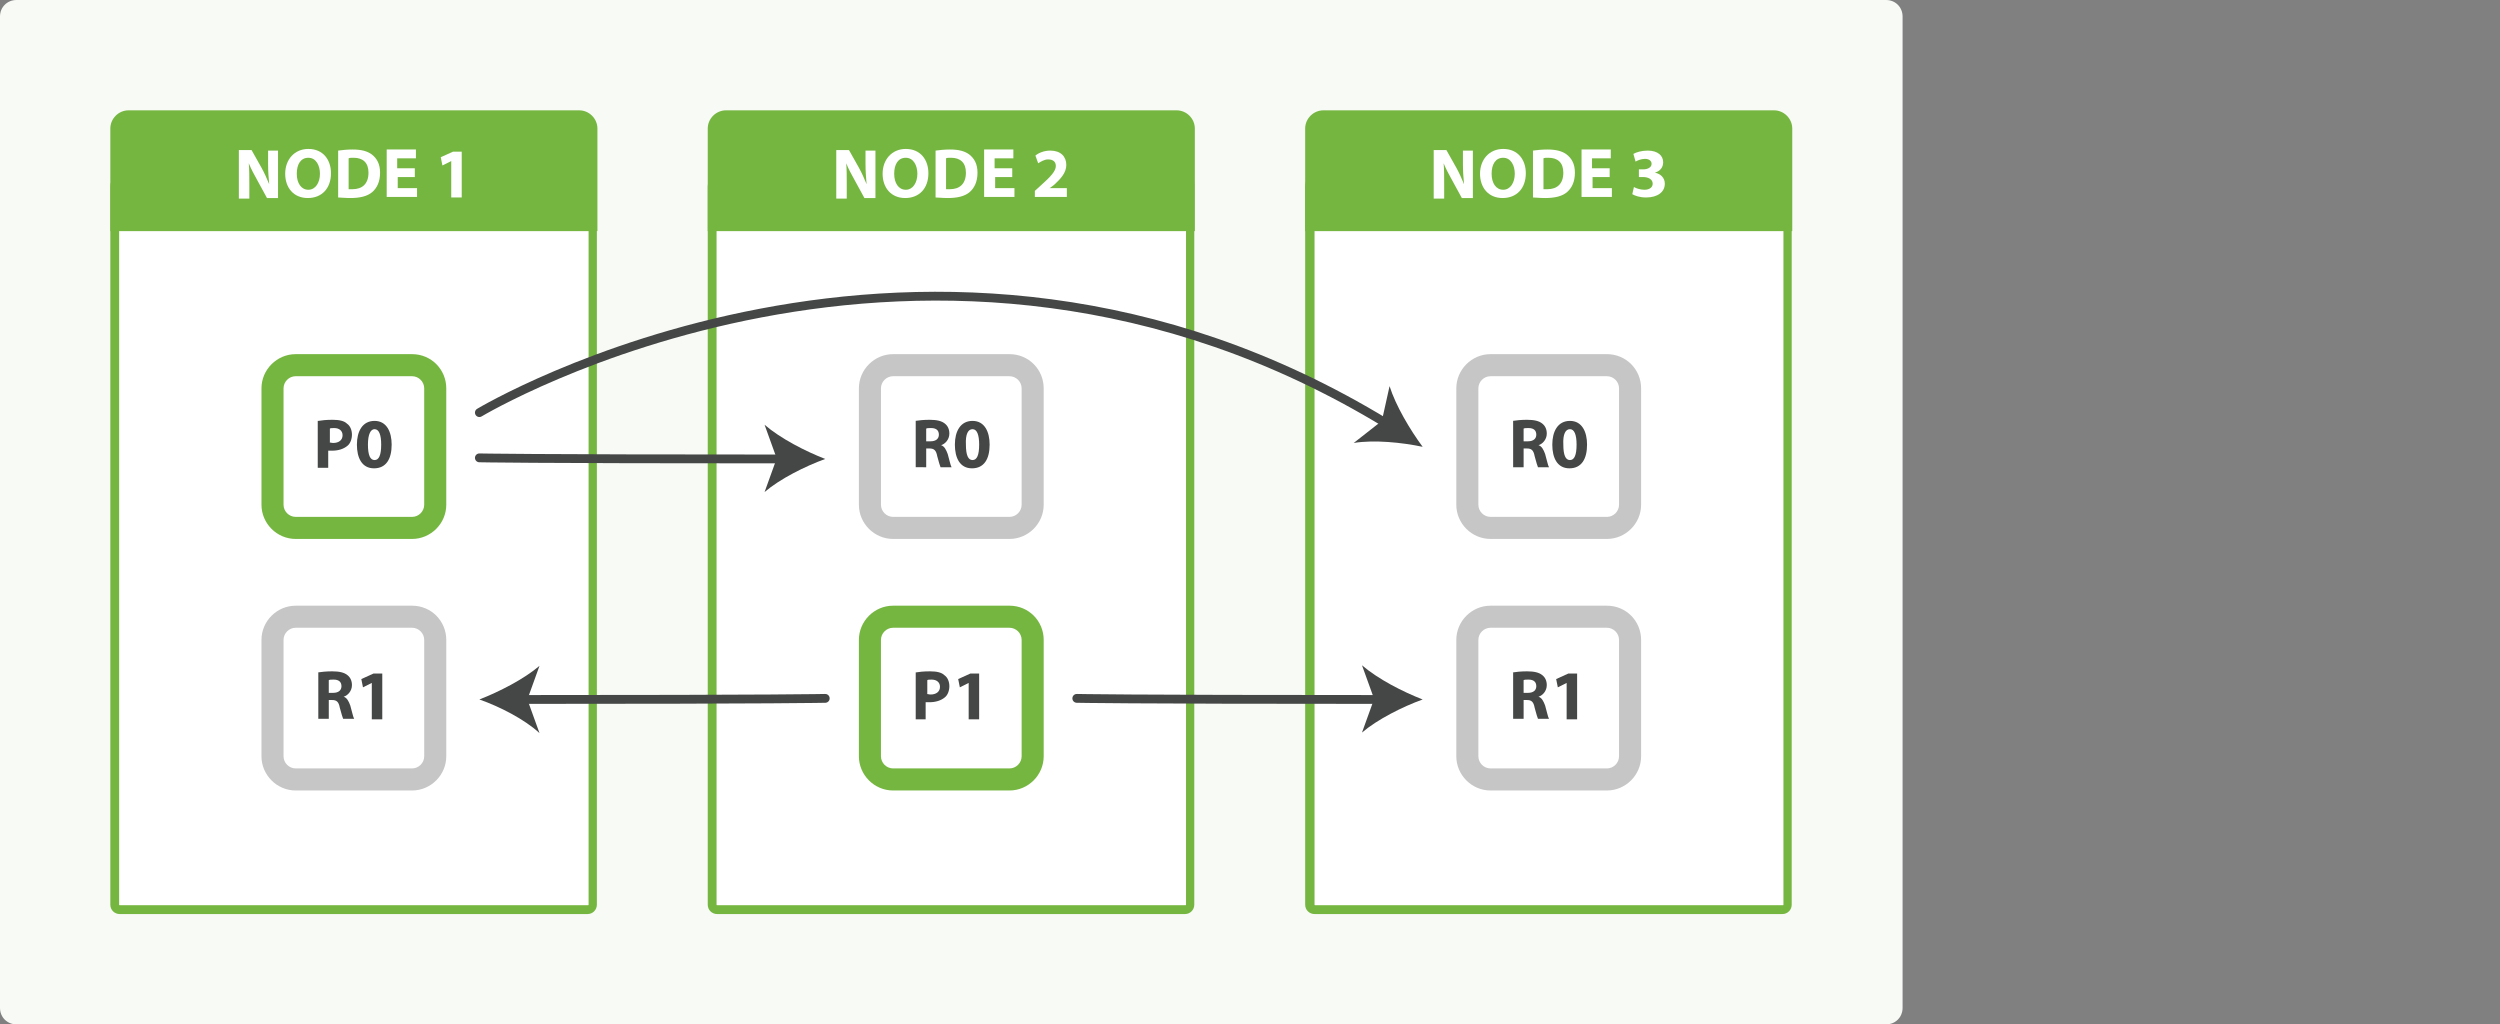 <svg xmlns="http://www.w3.org/2000/svg" xmlns:svg="http://www.w3.org/2000/svg" id="Layer_1" width="100%" height="100%" x="0" y="0" enable-background="new 0 0 510 250" version="1.1" viewBox="0 0 453.2 185.7" xml:space="preserve"><rect x="0" y="0" width="453.2" height="185.7" fill="#808080" stroke="none"/><path id="path3142" fill="#f8faf6" d="M 341.9,185.7 H 3 c -1.7,0 -3,-1.3 -3,-3 V 3 C 0,1.3 1.3,0 3,0 h 338.9 c 1.7,0 3,1.3 3,3 v 179.7 c 0,1.7 -1.3,3 -3,3 z"/><g id="g3144" transform="translate(-30,-29.7)"><path id="path3146" fill="#fff" d="m 51.7,194.6 c -0.5,0 -0.9,-0.4 -0.9,-0.9 V 63.6 c 0,-1.4 1.1,-2.5 2.5,-2.5 H 135 c 1.4,0 2.5,1.1 2.5,2.5 v 130.1 c 0,0.5 -0.4,0.9 -0.9,0.9 H 51.7 z"/><path id="path3148" fill="#75b640" d="m 135,61.9 c 0.9,0 1.7,0.8 1.7,1.7 v 130.1 c 0,0.1 -0.1,0.1 -0.1,0.1 H 51.7 c -0.1,0 -0.1,-0.1 -0.1,-0.1 V 63.6 c 0,-0.9 0.8,-1.7 1.7,-1.7 H 135 m 0,-1.6 H 53.3 c -1.8,0 -3.3,1.5 -3.3,3.3 v 130.1 c 0,1 0.8,1.7 1.7,1.7 h 84.8 c 1,0 1.7,-0.8 1.7,-1.7 V 63.6 c 0.1,-1.9 -1.4,-3.3 -3.2,-3.3 l 0,0 z"/></g><path id="path3150" fill="#75b640" d="M 20,41.9 V 23.3 C 20,21.5 21.5,20 23.3,20 H 105 c 1.8,0 3.3,1.5 3.3,3.3 V 41.9 H 20 z"/><g id="g3152" transform="translate(-30,-29.7)"><path id="path3154" fill="#fff" d="m 73.3,65.5 v -8.6 h 2.3 l 1.8,3.2 c 0.5,0.9 1,2 1.4,3 h 0 C 78.7,62 78.6,60.8 78.6,59.5 V 57 h 1.8 v 8.6 h -2 l -1.8,-3.3 c -0.5,-0.9 -1.1,-2 -1.5,-3 l 0,0 c 0.1,1.1 0.1,2.4 0.1,3.8 v 2.6 h -1.9 z"/><path id="path3156" fill="#fff" d="m 90,61.1 c 0,2.8 -1.7,4.5 -4.2,4.5 -2.6,0 -4.1,-1.9 -4.1,-4.4 0,-2.6 1.7,-4.5 4.2,-4.5 2.7,0 4.1,2 4.1,4.4 z m -6.2,0.1 c 0,1.7 0.8,2.9 2.1,2.9 1.3,0 2.1,-1.3 2.1,-2.9 0,-1.5 -0.7,-2.9 -2.1,-2.9 -1.4,0 -2.1,1.2 -2.1,2.9 z"/><path id="path3158" fill="#fff" d="m 91.3,57 c 0.7,-0.1 1.7,-0.2 2.6,-0.2 1.6,0 2.7,0.3 3.5,0.9 0.9,0.7 1.5,1.7 1.5,3.3 0,1.7 -0.6,2.8 -1.4,3.5 -0.9,0.8 -2.3,1.1 -4,1.1 -1,0 -1.7,-0.1 -2.2,-0.1 V 57 z m 1.9,7 c 0.2,0 0.4,0 0.7,0 1.8,0 2.9,-1 2.9,-3 0,-1.8 -1,-2.7 -2.7,-2.7 -0.4,0 -0.7,0 -0.9,0.1 V 64 z"/><path id="path3160" fill="#fff" d="m 105.3,61.8 h -3.2 v 2 h 3.5 v 1.6 h -5.5 v -8.6 h 5.3 v 1.6 H 102 v 1.8 h 3.2 v 1.6 z"/><path id="path3162" fill="#fff" d="m 111.8,58.9 0,0 -1.6,0.8 -0.3,-1.5 2.2,-1 h 1.6 v 8.3 h -1.9 v -6.6 z"/></g><g id="g3164" transform="translate(-30,-29.7)"><path id="path3166" fill="#fff" d="m 83.6,125.5 c -2.3,0 -4.2,-1.9 -4.2,-4.2 v -21.1 c 0,-2.3 1.9,-4.2 4.2,-4.2 h 21.1 c 2.3,0 4.2,1.9 4.2,4.2 v 21.1 c 0,2.3 -1.9,4.2 -4.2,4.2 H 83.6 z"/><g id="g3168"><path id="path3170" fill="#75b640" d="m 104.7,97.9 c 1.2,0 2.2,1 2.2,2.2 v 21.1 c 0,1.2 -1,2.2 -2.2,2.2 H 83.6 c -1.2,0 -2.2,-1 -2.2,-2.2 v -21.1 c 0,-1.2 1,-2.2 2.2,-2.2 h 21.1 m 0,-4 H 83.6 c -3.4,0 -6.2,2.8 -6.2,6.2 v 21.1 c 0,3.4 2.8,6.2 6.2,6.2 h 21.1 c 3.4,0 6.2,-2.8 6.2,-6.2 v -21.1 c 0,-3.4 -2.7,-6.2 -6.2,-6.2 l 0,0 z"/></g></g><g id="g3172" transform="translate(-30,-29.7)"><path id="path3174" fill="#454746" d="m 87.7,106 c 0.6,-0.1 1.4,-0.2 2.6,-0.2 1.2,0 2.1,0.2 2.6,0.7 0.6,0.4 0.9,1.2 0.9,2 0,0.8 -0.3,1.6 -0.8,2 -0.7,0.6 -1.7,0.9 -2.8,0.9 -0.3,0 -0.5,0 -0.7,0 v 3.1 H 87.6 V 106 z m 2,3.9 c 0.2,0 0.4,0.1 0.7,0.1 1,0 1.7,-0.5 1.7,-1.4 0,-0.8 -0.6,-1.3 -1.5,-1.3 -0.4,0 -0.7,0 -0.8,0.1 v 2.5 z"/><path id="path3176" fill="#454746" d="m 101,110.3 c 0,2.6 -1,4.3 -3.2,4.3 -2.2,0 -3.1,-1.9 -3.1,-4.3 0,-2.4 1,-4.3 3.2,-4.3 2.2,0 3.1,2 3.1,4.3 z m -4.3,0 c 0,1.9 0.4,2.8 1.2,2.8 0.8,0 1.2,-0.9 1.2,-2.8 0,-1.8 -0.4,-2.8 -1.2,-2.8 -0.7,0 -1.2,0.9 -1.2,2.8 z"/></g><g id="g3178" transform="translate(-30,-29.7)"><path id="path3180" fill="#fff" d="m 83.6,171.1 c -2.3,0 -4.2,-1.9 -4.2,-4.2 v -21.1 c 0,-2.3 1.9,-4.2 4.2,-4.2 h 21.1 c 2.3,0 4.2,1.9 4.2,4.2 v 21.1 c 0,2.3 -1.9,4.2 -4.2,4.2 H 83.6 z"/><g id="g3182"><path id="path3184" fill="#c6c6c6" d="m 104.7,143.5 c 1.2,0 2.2,1 2.2,2.2 v 21.1 c 0,1.2 -1,2.2 -2.2,2.2 H 83.6 c -1.2,0 -2.2,-1 -2.2,-2.2 v -21.1 c 0,-1.2 1,-2.2 2.2,-2.2 h 21.1 m 0,-4 H 83.6 c -3.4,0 -6.2,2.8 -6.2,6.2 v 21.1 c 0,3.4 2.8,6.2 6.2,6.2 h 21.1 c 3.4,0 6.2,-2.8 6.2,-6.2 v -21.1 c 0,-3.4 -2.7,-6.2 -6.2,-6.2 l 0,0 z"/></g></g><g id="g3186" transform="translate(-30,-29.7)"><path id="path3188" fill="#454746" d="m 87.6,151.6 c 0.6,-0.1 1.6,-0.2 2.6,-0.2 1.3,0 2.2,0.2 2.8,0.7 0.5,0.4 0.8,1 0.8,1.8 0,1.1 -0.8,1.9 -1.5,2.1 v 0 c 0.6,0.2 0.9,0.8 1.2,1.6 0.3,1 0.5,2.1 0.7,2.4 h -2 c -0.1,-0.2 -0.3,-0.9 -0.6,-2 -0.2,-1.1 -0.6,-1.4 -1.4,-1.4 h -0.6 v 3.4 h -1.9 v -8.4 z m 2,3.7 h 0.8 c 1,0 1.5,-0.5 1.5,-1.2 0,-0.8 -0.5,-1.2 -1.4,-1.2 -0.5,0 -0.7,0 -0.9,0.1 v 2.3 z"/><path id="path3190" fill="#454746" d="m 97.4,153.5 0,0 -1.6,0.8 -0.3,-1.5 2.2,-1 h 1.6 v 8.3 h -1.9 v -6.6 z"/></g><g id="g3192" transform="translate(-30,-29.7)"><path id="path3194" fill="#fff" d="m 160,194.6 c -0.5,0 -0.9,-0.4 -0.9,-0.9 V 63.6 c 0,-1.4 1.1,-2.5 2.5,-2.5 h 81.7 c 1.4,0 2.5,1.1 2.5,2.5 v 130.1 c 0,0.5 -0.4,0.9 -0.9,0.9 H 160 z"/><path id="path3196" fill="#75b640" d="m 243.3,61.9 c 0.9,0 1.7,0.8 1.7,1.7 v 130.1 c 0,0.1 -0.1,0.1 -0.1,0.1 H 160 c -0.1,0 -0.1,-0.1 -0.1,-0.1 V 63.6 c 0,-0.9 0.8,-1.7 1.7,-1.7 h 81.7 m 0,-1.6 h -81.7 c -1.8,0 -3.3,1.5 -3.3,3.3 v 130.1 c 0,1 0.8,1.7 1.7,1.7 h 84.8 c 1,0 1.7,-0.8 1.7,-1.7 V 63.6 c 0.1,-1.9 -1.4,-3.3 -3.2,-3.3 l 0,0 z"/></g><path id="path3198" fill="#75b640" d="M 128.3,41.9 V 23.3 c 0,-1.8 1.5,-3.3 3.3,-3.3 h 81.7 c 1.8,0 3.3,1.5 3.3,3.3 v 18.6 h -88.3 z"/><g id="g3200" transform="translate(-30,-29.7)"><path id="path3202" fill="#fff" d="m 181.6,65.5 v -8.6 h 2.3 l 1.8,3.2 c 0.5,0.9 1,2 1.4,3 h 0 C 187,62 186.9,60.8 186.9,59.5 V 57 h 1.8 v 8.6 h -2 l -1.8,-3.3 c -0.5,-0.9 -1.1,-2 -1.5,-3 l 0,0 c 0.1,1.1 0.1,2.4 0.1,3.8 v 2.6 h -1.9 z"/><path id="path3204" fill="#fff" d="m 198.3,61.1 c 0,2.8 -1.7,4.5 -4.2,4.5 -2.6,0 -4.1,-1.9 -4.1,-4.4 0,-2.6 1.7,-4.5 4.2,-4.5 2.7,0 4.1,2 4.1,4.4 z m -6.2,0.1 c 0,1.7 0.8,2.9 2.1,2.9 1.3,0 2.1,-1.3 2.1,-2.9 0,-1.5 -0.7,-2.9 -2.1,-2.9 -1.4,0 -2.1,1.2 -2.1,2.9 z"/><path id="path3206" fill="#fff" d="m 199.6,57 c 0.7,-0.1 1.7,-0.2 2.6,-0.2 1.6,0 2.7,0.3 3.5,0.9 0.9,0.7 1.5,1.7 1.5,3.3 0,1.7 -0.6,2.8 -1.4,3.5 -0.9,0.8 -2.3,1.1 -4,1.1 -1,0 -1.7,-0.1 -2.2,-0.1 V 57 z m 1.9,7 c 0.2,0 0.4,0 0.7,0 1.8,0 2.9,-1 2.9,-3 0,-1.8 -1,-2.7 -2.7,-2.7 -0.4,0 -0.7,0 -0.9,0.1 V 64 z"/><path id="path3208" fill="#fff" d="m 213.6,61.8 h -3.2 v 2 h 3.5 v 1.6 h -5.5 v -8.6 h 5.3 v 1.6 h -3.4 v 1.8 h 3.2 v 1.6 z"/><path id="path3210" fill="#fff" d="m 217.6,65.5 v -1.2 l 1.1,-1 c 1.8,-1.6 2.7,-2.6 2.7,-3.5 0,-0.7 -0.4,-1.2 -1.4,-1.2 -0.7,0 -1.3,0.4 -1.8,0.7 l -0.5,-1.4 c 0.6,-0.5 1.6,-0.9 2.7,-0.9 1.9,0 2.9,1.1 2.9,2.6 0,1.4 -1,2.5 -2.2,3.6 l -0.8,0.6 v 0 h 3.1 v 1.6 h -5.8 z"/></g><g id="g3212" transform="translate(-30,-29.7)"><path id="path3214" fill="#fff" d="m 191.9,125.5 c -2.3,0 -4.2,-1.9 -4.2,-4.2 v -21.1 c 0,-2.3 1.9,-4.2 4.2,-4.2 H 213 c 2.3,0 4.2,1.9 4.2,4.2 v 21.1 c 0,2.3 -1.9,4.2 -4.2,4.2 h -21.1 z"/><g id="g3216"><path id="path3218" fill="#c6c6c6" d="m 213,97.9 c 1.2,0 2.2,1 2.2,2.2 v 21.1 c 0,1.2 -1,2.2 -2.2,2.2 h -21.1 c -1.2,0 -2.2,-1 -2.2,-2.2 v -21.1 c 0,-1.2 1,-2.2 2.2,-2.2 H 213 m 0,-4 h -21.1 c -3.4,0 -6.2,2.8 -6.2,6.2 v 21.1 c 0,3.4 2.8,6.2 6.2,6.2 H 213 c 3.4,0 6.2,-2.8 6.2,-6.2 v -21.1 c 0,-3.4 -2.7,-6.2 -6.2,-6.2 l 0,0 z"/></g></g><g id="g3220" transform="translate(-30,-29.7)"><path id="path3222" fill="#454746" d="m 195.9,106 c 0.6,-0.1 1.6,-0.2 2.6,-0.2 1.3,0 2.2,0.2 2.8,0.7 0.5,0.4 0.8,1 0.8,1.8 0,1.1 -0.8,1.9 -1.5,2.1 v 0 c 0.6,0.2 0.9,0.8 1.2,1.6 0.3,1 0.5,2.1 0.7,2.4 h -2 c -0.1,-0.2 -0.3,-0.9 -0.6,-2 -0.2,-1.1 -0.6,-1.4 -1.4,-1.4 h -0.6 v 3.4 H 196 V 106 z m 2,3.7 h 0.8 c 1,0 1.5,-0.5 1.5,-1.2 0,-0.8 -0.5,-1.2 -1.4,-1.2 -0.5,0 -0.7,0 -0.9,0.1 v 2.3 z"/><path id="path3224" fill="#454746" d="m 209.4,110.3 c 0,2.6 -1,4.3 -3.2,4.3 -2.2,0 -3.1,-1.9 -3.1,-4.3 0,-2.4 1,-4.3 3.2,-4.3 2.2,0 3.1,2 3.1,4.3 z m -4.3,0 c 0,1.9 0.4,2.8 1.2,2.8 0.8,0 1.2,-0.9 1.2,-2.8 0,-1.8 -0.4,-2.8 -1.2,-2.8 -0.8,0 -1.3,0.9 -1.2,2.8 z"/></g><g id="g3226" transform="translate(-30,-29.7)"><path id="path3228" fill="#fff" d="m 191.9,171.1 c -2.3,0 -4.2,-1.9 -4.2,-4.2 v -21.1 c 0,-2.3 1.9,-4.2 4.2,-4.2 H 213 c 2.3,0 4.2,1.9 4.2,4.2 v 21.1 c 0,2.3 -1.9,4.2 -4.2,4.2 h -21.1 z"/><g id="g3230"><path id="path3232" fill="#75b640" d="m 213,143.5 c 1.2,0 2.2,1 2.2,2.2 v 21.1 c 0,1.2 -1,2.2 -2.2,2.2 h -21.1 c -1.2,0 -2.2,-1 -2.2,-2.2 v -21.1 c 0,-1.2 1,-2.2 2.2,-2.2 H 213 m 0,-4 h -21.1 c -3.4,0 -6.2,2.8 -6.2,6.2 v 21.1 c 0,3.4 2.8,6.2 6.2,6.2 H 213 c 3.4,0 6.2,-2.8 6.2,-6.2 v -21.1 c 0,-3.4 -2.7,-6.2 -6.2,-6.2 l 0,0 z"/></g></g><g id="g3234" transform="translate(-30,-29.7)"><path id="path3236" fill="#454746" d="m 196,151.6 c 0.6,-0.1 1.4,-0.2 2.6,-0.2 1.2,0 2.1,0.2 2.6,0.7 0.6,0.4 0.9,1.2 0.9,2 0,0.8 -0.3,1.6 -0.8,2 -0.7,0.6 -1.7,0.9 -2.8,0.9 -0.3,0 -0.5,0 -0.7,0 v 3.1 H 196 v -8.5 z m 2,3.9 c 0.2,0 0.4,0.1 0.7,0.1 1,0 1.7,-0.5 1.7,-1.4 0,-0.8 -0.6,-1.3 -1.5,-1.3 -0.4,0 -0.7,0 -0.8,0.1 v 2.5 z"/><path id="path3238" fill="#454746" d="m 205.6,153.5 0,0 -1.6,0.8 -0.3,-1.5 2.2,-1 h 1.6 v 8.3 h -1.9 v -6.6 z"/></g><g id="g3240" transform="translate(-30,-29.7)"><path id="path3242" fill="#fff" d="m 268.3,194.6 c -0.5,0 -0.9,-0.4 -0.9,-0.9 V 63.6 c 0,-1.4 1.1,-2.5 2.5,-2.5 h 81.7 c 1.4,0 2.5,1.1 2.5,2.5 v 130.1 c 0,0.5 -0.4,0.9 -0.9,0.9 h -84.9 z"/><path id="path3244" fill="#75b640" d="m 351.6,61.9 c 0.9,0 1.7,0.8 1.7,1.7 v 130.1 c 0,0.1 -0.1,0.1 -0.1,0.1 h -84.8 c -0.1,0 -0.1,-0.1 -0.1,-0.1 V 63.6 c 0,-0.9 0.8,-1.7 1.7,-1.7 h 81.6 m 0,-1.6 h -81.7 c -1.8,0 -3.3,1.5 -3.3,3.3 v 130.1 c 0,1 0.8,1.7 1.7,1.7 h 84.8 c 1,0 1.7,-0.8 1.7,-1.7 V 63.6 c 0.1,-1.9 -1.4,-3.3 -3.2,-3.3 l 0,0 z"/></g><path id="path3246" fill="#75b640" d="M 236.6,41.9 V 23.3 c 0,-1.8 1.5,-3.3 3.3,-3.3 h 81.7 c 1.8,0 3.3,1.5 3.3,3.3 v 18.6 h -88.3 z"/><g id="g3248" transform="translate(-30,-29.7)"><path id="path3250" fill="#fff" d="m 289.9,65.5 v -8.6 h 2.3 l 1.8,3.2 c 0.5,0.9 1,2 1.4,3 h 0 c -0.1,-1.1 -0.2,-2.3 -0.2,-3.6 V 57 h 1.8 v 8.6 h -2 l -1.8,-3.3 c -0.5,-0.9 -1.1,-2 -1.5,-3 l 0,0 c 0.1,1.1 0.1,2.4 0.1,3.8 v 2.6 h -1.9 z"/><path id="path3252" fill="#fff" d="m 306.6,61.1 c 0,2.8 -1.7,4.5 -4.2,4.5 -2.6,0 -4.1,-1.9 -4.1,-4.4 0,-2.6 1.7,-4.5 4.2,-4.5 2.7,0 4.1,2 4.1,4.4 z m -6.2,0.1 c 0,1.7 0.8,2.9 2.1,2.9 1.3,0 2.1,-1.3 2.1,-2.9 0,-1.5 -0.7,-2.9 -2.1,-2.9 -1.4,0 -2.1,1.2 -2.1,2.9 z"/><path id="path3254" fill="#fff" d="m 307.9,57 c 0.7,-0.1 1.7,-0.2 2.6,-0.2 1.6,0 2.7,0.3 3.5,0.9 0.9,0.7 1.5,1.7 1.5,3.3 0,1.7 -0.6,2.8 -1.4,3.5 -0.9,0.8 -2.3,1.1 -4,1.1 -1,0 -1.7,-0.1 -2.2,-0.1 V 57 z m 1.9,7 c 0.2,0 0.4,0 0.7,0 1.8,0 2.9,-1 2.9,-3 0,-1.8 -1,-2.7 -2.7,-2.7 -0.4,0 -0.7,0 -0.9,0.1 V 64 z"/><path id="path3256" fill="#fff" d="m 321.9,61.8 h -3.2 v 2 h 3.5 v 1.6 h -5.5 v -8.6 h 5.3 v 1.6 h -3.4 v 1.8 h 3.2 v 1.6 z"/><path id="path3258" fill="#fff" d="m 326.2,63.6 c 0.3,0.2 1.1,0.5 1.9,0.5 1,0 1.5,-0.5 1.5,-1.1 0,-0.8 -0.8,-1.2 -1.7,-1.2 h -0.8 v -1.4 h 0.8 c 0.7,0 1.5,-0.3 1.5,-1 0,-0.5 -0.4,-0.9 -1.2,-0.9 -0.7,0 -1.4,0.3 -1.7,0.5 l -0.4,-1.4 c 0.5,-0.3 1.5,-0.6 2.6,-0.6 1.8,0 2.8,0.9 2.8,2.1 0,0.9 -0.5,1.6 -1.5,1.9 v 0 c 1,0.2 1.8,0.9 1.8,2 0,1.5 -1.3,2.5 -3.4,2.5 -1.1,0 -2,-0.3 -2.5,-0.6 l 0.3,-1.3 z"/></g><g id="g3260" transform="translate(-30,-29.7)"><path id="path3262" fill="#fff" d="m 300.2,125.5 c -2.3,0 -4.2,-1.9 -4.2,-4.2 v -21.1 c 0,-2.3 1.9,-4.2 4.2,-4.2 h 21.1 c 2.3,0 4.2,1.9 4.2,4.2 v 21.1 c 0,2.3 -1.9,4.2 -4.2,4.2 h -21.1 z"/><g id="g3264"><path id="path3266" fill="#c6c6c6" d="m 321.3,97.9 c 1.2,0 2.2,1 2.2,2.2 v 21.1 c 0,1.2 -1,2.2 -2.2,2.2 h -21.1 c -1.2,0 -2.2,-1 -2.2,-2.2 v -21.1 c 0,-1.2 1,-2.2 2.2,-2.2 h 21.1 m 0,-4 h -21.1 c -3.4,0 -6.2,2.8 -6.2,6.2 v 21.1 c 0,3.4 2.8,6.2 6.2,6.2 h 21.1 c 3.4,0 6.2,-2.8 6.2,-6.2 v -21.1 c 0,-3.4 -2.7,-6.2 -6.2,-6.2 l 0,0 z"/></g></g><g id="g3268" transform="translate(-30,-29.7)"><path id="path3270" fill="#454746" d="m 304.2,106 c 0.6,-0.1 1.6,-0.2 2.6,-0.2 1.3,0 2.2,0.2 2.8,0.7 0.5,0.4 0.8,1 0.8,1.8 0,1.1 -0.8,1.9 -1.5,2.1 v 0 c 0.6,0.2 0.9,0.8 1.2,1.6 0.3,1 0.5,2.1 0.7,2.4 h -2 c -0.1,-0.2 -0.3,-0.9 -0.6,-2 -0.2,-1.1 -0.6,-1.4 -1.4,-1.4 h -0.6 v 3.4 h -1.9 V 106 z m 2,3.7 h 0.8 c 1,0 1.5,-0.5 1.5,-1.2 0,-0.8 -0.5,-1.2 -1.4,-1.2 -0.5,0 -0.7,0 -0.9,0.1 v 2.3 z"/><path id="path3272" fill="#454746" d="m 317.7,110.3 c 0,2.6 -1,4.3 -3.2,4.3 -2.2,0 -3.1,-1.9 -3.1,-4.3 0,-2.4 1,-4.3 3.2,-4.3 2.2,0 3.1,2 3.1,4.3 z m -4.3,0 c 0,1.9 0.4,2.8 1.2,2.8 0.8,0 1.2,-0.9 1.2,-2.8 0,-1.8 -0.4,-2.8 -1.2,-2.8 -0.8,0 -1.3,0.9 -1.2,2.8 z"/></g><g id="g3274" transform="translate(-30,-29.7)"><path id="path3276" fill="#fff" d="m 300.2,171.1 c -2.3,0 -4.2,-1.9 -4.2,-4.2 v -21.1 c 0,-2.3 1.9,-4.2 4.2,-4.2 h 21.1 c 2.3,0 4.2,1.9 4.2,4.2 v 21.1 c 0,2.3 -1.9,4.2 -4.2,4.2 h -21.1 z"/><g id="g3278"><path id="path3280" fill="#c6c6c6" d="m 321.3,143.5 c 1.2,0 2.2,1 2.2,2.2 v 21.1 c 0,1.2 -1,2.2 -2.2,2.2 h -21.1 c -1.2,0 -2.2,-1 -2.2,-2.2 v -21.1 c 0,-1.2 1,-2.2 2.2,-2.2 h 21.1 m 0,-4 h -21.1 c -3.4,0 -6.2,2.8 -6.2,6.2 v 21.1 c 0,3.4 2.8,6.2 6.2,6.2 h 21.1 c 3.4,0 6.2,-2.8 6.2,-6.2 v -21.1 c 0,-3.4 -2.7,-6.2 -6.2,-6.2 l 0,0 z"/></g></g><g id="g3282" transform="translate(-30,-29.7)"><path id="path3284" fill="#454746" d="m 304.2,151.6 c 0.6,-0.1 1.6,-0.2 2.6,-0.2 1.3,0 2.2,0.2 2.8,0.7 0.5,0.4 0.8,1 0.8,1.8 0,1.1 -0.8,1.9 -1.5,2.1 v 0 c 0.6,0.2 0.9,0.8 1.2,1.6 0.3,1 0.5,2.1 0.7,2.4 h -2 c -0.1,-0.2 -0.3,-0.9 -0.6,-2 -0.2,-1.1 -0.6,-1.4 -1.4,-1.4 h -0.6 v 3.4 h -1.9 v -8.4 z m 2,3.7 h 0.8 c 1,0 1.5,-0.5 1.5,-1.2 0,-0.8 -0.5,-1.2 -1.4,-1.2 -0.5,0 -0.7,0 -0.9,0.1 v 2.3 z"/><path id="path3286" fill="#454746" d="m 314,153.5 0,0 -1.6,0.8 -0.3,-1.5 2.2,-1 h 1.6 v 8.3 H 314 v -6.6 z"/></g><g id="g3288" transform="translate(-30,-29.7)"><g id="g3290"><path id="path3292" fill="none" stroke="#454746" stroke-linecap="round" stroke-miterlimit="10" stroke-width="1.6" d="m 116.9,112.7 c 0,0 8.1,0.2 55,0.2"/><g id="g3294"><path id="path3296" fill="#454746" d="m 179.6,112.9 c -3.6,1.3 -8.2,3.6 -11,6 l 2.2,-6.1 -2.2,-6.1 c 2.9,2.5 7.4,4.8 11,6.2 z"/></g></g></g><g id="g3298" transform="translate(-30,-29.7)"><g id="g3300"><path id="path3302" fill="none" stroke="#454746" stroke-linecap="round" stroke-miterlimit="10" stroke-width="1.6" d="m 116.9,104.5 c 0,0 81.2,-48.8 164.5,2"/><g id="g3304"><path id="path3306" fill="#454746" d="m 287.9,110.7 c -3.8,-0.8 -8.8,-1.3 -12.5,-0.7 l 5.1,-4 1.4,-6.3 c 1.1,3.5 3.7,7.9 6,11 z"/></g></g></g><g id="g3308" transform="translate(-30,-29.7)"><g id="g3310"><path id="path3312" fill="none" stroke="#454746" stroke-linecap="round" stroke-miterlimit="10" stroke-width="1.6" d="m 179.6,156.3 c 0,0 -8.1,0.2 -55,0.2"/><g id="g3314"><path id="path3316" fill="#454746" d="m 116.9,156.5 c 3.6,-1.4 8.1,-3.7 10.9,-6.1 l -2.2,6.1 2.2,6.1 c -2.7,-2.5 -7.2,-4.8 -10.9,-6.1 z"/></g></g></g><g id="g3318" transform="translate(-30,-29.7)"><g id="g3320"><path id="path3322" fill="none" stroke="#454746" stroke-linecap="round" stroke-miterlimit="10" stroke-width="1.6" d="m 225.2,156.3 c 0,0 8.1,0.2 55,0.2"/><g id="g3324"><path id="path3326" fill="#454746" d="m 287.9,156.5 c -3.6,1.3 -8.2,3.6 -11,6 l 2.2,-6.1 -2.2,-6.1 c 2.9,2.5 7.4,4.8 11,6.2 z"/></g></g></g></svg>